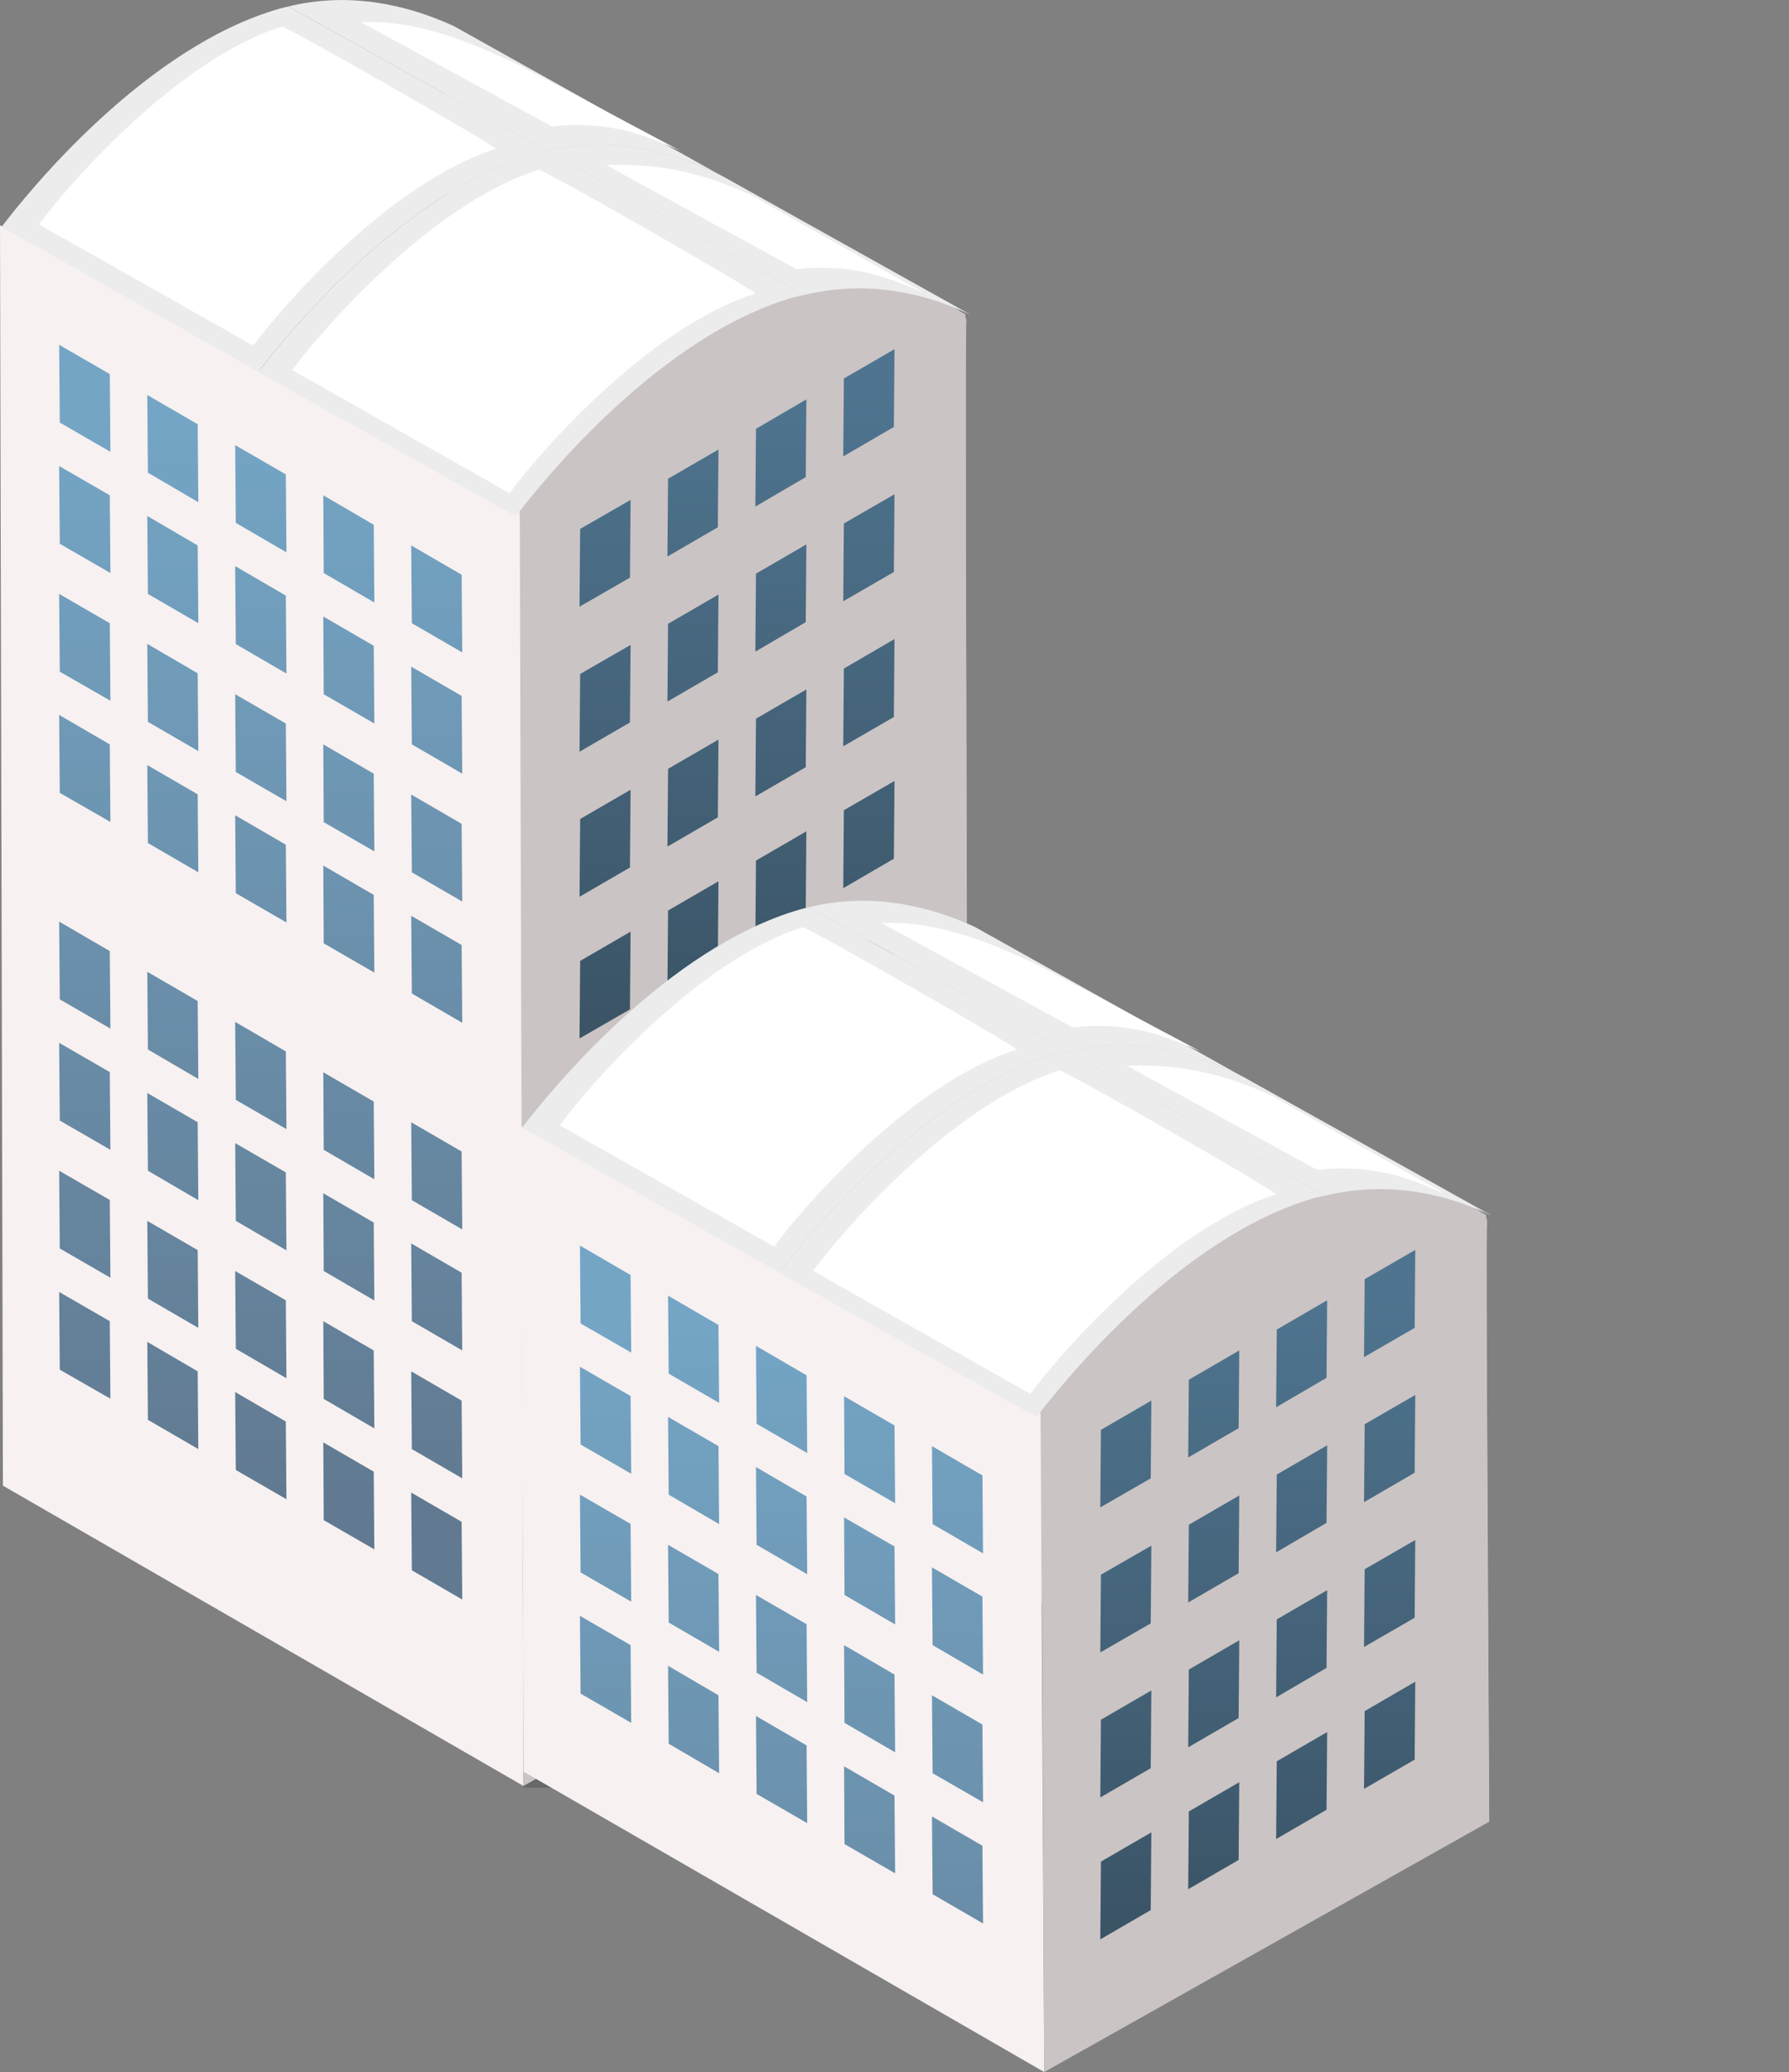 <svg width="406" height="470" viewBox="0 0 406 470" fill="none" xmlns="http://www.w3.org/2000/svg">
<rect x="0" y="0" width="406" height="470" fill="#808080" stroke="none"/>
<g clip-path="url(#clip0_429_648)">
<path opacity="0.33" d="M134.877 325.753L118.756 405.437L197.658 406.717L277.081 358.745L162.438 292.381L134.877 325.753Z" fill="url(#paint0_linear_429_648)"/>
<path d="M219.073 71.294L219.782 348.316L101.452 290.58L101.074 6.115L219.073 71.294Z" fill="#CCCBCB"/>
<path d="M117.952 116.279L118.803 405.105L0.662 336.987L0 51.1L117.952 116.279Z" fill="#F7F1F1"/>
<path d="M118.803 405.105L219.783 348.317C219.783 348.317 218.885 81.011 219.31 72.526C218.081 65.748 173.69 59.159 173.69 59.159L118.047 111.065L118.803 405.105Z" fill="#CAC4C4"/>
<path d="M124.051 34.177L65.43 1.469C79.376 -1.944 92.471 1.09 103.014 5.925L164.235 40.15C153.409 34.509 139.321 30.527 124.051 34.177Z" fill="#ECECEC"/>
<path d="M182.578 66.885L124.051 34.177C139.321 30.527 153.409 34.557 164.235 40.103L220.351 71.436C210.139 66.554 197.091 63.425 182.578 66.885Z" fill="#ECECEC"/>
<path d="M121.686 34.699C122.49 34.462 123.246 34.367 124.05 34.177L182.577 66.885C181.773 67.075 180.922 67.217 180.071 67.454C149.957 76.129 123.672 108.458 117.053 117.085L58.621 84.377C65.192 75.797 91.572 43.373 121.686 34.699Z" fill="#ECECEC"/>
<path d="M63.35 1.991C64.059 1.801 64.721 1.611 65.43 1.469L124.051 34.177C123.295 34.414 122.491 34.509 121.687 34.699C91.573 43.373 65.193 75.797 58.622 84.33L0.379 51.432C6.856 42.947 33.141 10.665 63.35 1.991Z" fill="#ECECEC"/>
<path d="M122.255 38.491C123.058 38.206 172.272 66.364 171.421 66.601C146.507 74.47 121.262 104.097 115.636 111.871L66.328 83.95C71.907 76.224 97.293 46.36 122.255 38.491Z" fill="white"/>
<path d="M63.965 6.02C64.768 5.783 113.32 33.561 112.516 33.798C87.933 41.525 63.019 70.772 57.488 78.404L8.842 50.911C14.373 43.326 39.382 13.794 63.965 6.02Z" fill="white"/>
<path d="M170.618 44.321L209.856 66.553C201.583 62.903 193.546 59.68 180.735 61.054L137.572 37.448C151.849 36.831 162.297 40.482 170.618 44.321Z" fill="white"/>
<path d="M117.67 14.695L154.356 34.177C146.083 30.527 138.046 27.304 125.234 28.678L81.883 5.024C96.113 4.361 109.35 10.902 117.67 14.695Z" fill="white"/>
<path d="M25.055 102.485L13.568 95.849L13.426 78.215L24.914 84.851L25.055 102.485Z" fill="url(#paint1_linear_429_648)"/>
<path d="M45.006 113.909L33.566 107.225L33.424 89.591L44.864 96.228L45.006 113.909Z" fill="url(#paint2_linear_429_648)"/>
<path d="M65.003 125.286L53.515 118.602L53.373 100.968L64.861 107.605L65.003 125.286Z" fill="url(#paint3_linear_429_648)"/>
<path d="M84.954 136.662L73.466 129.979L73.371 112.345L84.812 119.029L84.954 136.662Z" fill="url(#paint4_linear_429_648)"/>
<path d="M104.903 147.992L93.462 141.356L93.32 123.722L104.761 130.358L104.903 147.992Z" fill="url(#paint5_linear_429_648)"/>
<path d="M25.055 129.979L13.568 123.342L13.426 105.708L24.914 112.345L25.055 129.979Z" fill="url(#paint6_linear_429_648)"/>
<path d="M45.006 141.355L33.566 134.719L33.424 117.038L44.864 123.721L45.006 141.355Z" fill="url(#paint7_linear_429_648)"/>
<path d="M65.003 152.78L53.515 146.096L53.373 128.415L64.861 135.098L65.003 152.78Z" fill="url(#paint8_linear_429_648)"/>
<path d="M84.954 164.109L73.466 157.472L73.371 139.838L84.812 146.475L84.954 164.109Z" fill="url(#paint9_linear_429_648)"/>
<path d="M104.903 175.486L93.462 168.849L93.32 151.215L104.761 157.852L104.903 175.486Z" fill="url(#paint10_linear_429_648)"/>
<path d="M25.055 158.942L13.568 152.353L13.426 134.719L24.914 141.356L25.055 158.942Z" fill="url(#paint11_linear_429_648)"/>
<path d="M45.006 170.366L33.566 163.73L33.424 146.048L44.864 152.732L45.006 170.366Z" fill="url(#paint12_linear_429_648)"/>
<path d="M65.003 181.743L53.515 175.107L53.373 157.473L64.861 164.109L65.003 181.743Z" fill="url(#paint13_linear_429_648)"/>
<path d="M84.954 193.119L73.466 186.483L73.371 168.849L84.812 175.486L84.954 193.119Z" fill="url(#paint14_linear_429_648)"/>
<path d="M104.903 204.496L93.462 197.86L93.32 180.226L104.761 186.862L104.903 204.496Z" fill="url(#paint15_linear_429_648)"/>
<path d="M25.055 186.436L13.568 179.847L13.426 162.166L24.914 168.849L25.055 186.436Z" fill="url(#paint16_linear_429_648)"/>
<path d="M45.006 197.86L33.566 191.224L33.424 173.542L44.864 180.179L45.006 197.86Z" fill="url(#paint17_linear_429_648)"/>
<path d="M65.003 209.237L53.515 202.6L53.373 184.919L64.861 191.603L65.003 209.237Z" fill="url(#paint18_linear_429_648)"/>
<path d="M84.954 220.614L73.466 213.977L73.371 196.343L84.812 202.98L84.954 220.614Z" fill="url(#paint19_linear_429_648)"/>
<path d="M104.903 231.99L93.462 225.354L93.32 207.72L104.761 214.356L104.903 231.99Z" fill="url(#paint20_linear_429_648)"/>
<path d="M191.369 103.528L202.857 96.844L202.999 79.21L191.511 85.847L191.369 103.528Z" fill="url(#paint21_linear_429_648)"/>
<path d="M171.42 114.905L182.861 108.221L183.002 90.587L171.562 97.271L171.42 114.905Z" fill="url(#paint22_linear_429_648)"/>
<path d="M151.469 126.234L162.909 119.598L163.051 101.964L151.611 108.6L151.469 126.234Z" fill="url(#paint23_linear_429_648)"/>
<path d="M131.52 137.611L142.96 131.022L143.102 113.388L131.661 119.977L131.52 137.611Z" fill="url(#paint24_linear_429_648)"/>
<path d="M191.369 136.378L202.857 129.742L202.999 112.108L191.511 118.744L191.369 136.378Z" fill="url(#paint25_linear_429_648)"/>
<path d="M171.42 147.802L182.861 141.118L183.002 123.484L171.562 130.121L171.42 147.802Z" fill="url(#paint26_linear_429_648)"/>
<path d="M151.469 159.132L162.909 152.495L163.051 134.861L151.611 141.498L151.469 159.132Z" fill="url(#paint27_linear_429_648)"/>
<path d="M131.52 170.509L142.96 163.872L143.102 146.286L131.661 152.875L131.52 170.509Z" fill="url(#paint28_linear_429_648)"/>
<path d="M191.369 169.276L202.857 162.64L202.999 144.958L191.511 151.642L191.369 169.276Z" fill="url(#paint29_linear_429_648)"/>
<path d="M171.42 180.653L182.861 174.017L183.002 156.383L171.562 163.019L171.42 180.653Z" fill="url(#paint30_linear_429_648)"/>
<path d="M151.469 192.03L162.909 185.393L163.051 167.759L151.611 174.396L151.469 192.03Z" fill="url(#paint31_linear_429_648)"/>
<path d="M131.52 203.407L142.96 196.77L143.102 179.136L131.661 185.773L131.52 203.407Z" fill="url(#paint32_linear_429_648)"/>
<path d="M191.369 201.463L202.857 194.779L202.999 177.145L191.511 183.781L191.369 201.463Z" fill="url(#paint33_linear_429_648)"/>
<path d="M171.42 212.84L182.861 206.156L183.002 188.569L171.562 195.206L171.42 212.84Z" fill="url(#paint34_linear_429_648)"/>
<path d="M151.469 224.216L162.909 217.532L163.051 199.898L151.611 206.535L151.469 224.216Z" fill="url(#paint35_linear_429_648)"/>
<path d="M131.52 235.546L142.96 228.957L143.102 211.323L131.661 217.959L131.52 235.546Z" fill="url(#paint36_linear_429_648)"/>
<path d="M25.055 233.317L13.568 226.681L13.426 209.047L24.914 215.731L25.055 233.317Z" fill="url(#paint37_linear_429_648)"/>
<path d="M45.006 244.741L33.566 238.057L33.424 220.423L44.864 227.06L45.006 244.741Z" fill="url(#paint38_linear_429_648)"/>
<path d="M65.003 256.118L53.515 249.482L53.373 231.8L64.861 238.484L65.003 256.118Z" fill="url(#paint39_linear_429_648)"/>
<path d="M84.954 267.495L73.466 260.811L73.371 243.225L84.812 249.861L84.954 267.495Z" fill="url(#paint40_linear_429_648)"/>
<path d="M104.903 278.871L93.462 272.235L93.32 254.554L104.761 261.19L104.903 278.871Z" fill="url(#paint41_linear_429_648)"/>
<path d="M25.055 260.811L13.568 254.174L13.426 236.541L24.914 243.177L25.055 260.811Z" fill="url(#paint42_linear_429_648)"/>
<path d="M45.006 272.235L33.566 265.551L33.424 247.917L44.864 254.553L45.006 272.235Z" fill="url(#paint43_linear_429_648)"/>
<path d="M65.003 283.612L53.515 276.928L53.373 259.294L64.861 265.93L65.003 283.612Z" fill="url(#paint44_linear_429_648)"/>
<path d="M84.954 294.988L73.466 288.304L73.371 270.67L84.812 277.307L84.954 294.988Z" fill="url(#paint45_linear_429_648)"/>
<path d="M104.903 306.318L93.462 299.681L93.32 282.047L104.761 288.684L104.903 306.318Z" fill="url(#paint46_linear_429_648)"/>
<path d="M25.055 289.822L13.568 283.185L13.426 265.551L24.914 272.188L25.055 289.822Z" fill="url(#paint47_linear_429_648)"/>
<path d="M45.006 301.198L33.566 294.562L33.424 276.928L44.864 283.564L45.006 301.198Z" fill="url(#paint48_linear_429_648)"/>
<path d="M65.003 312.622L53.515 305.939L53.373 288.305L64.861 294.941L65.003 312.622Z" fill="url(#paint49_linear_429_648)"/>
<path d="M84.954 323.999L73.466 317.315L73.371 299.681L84.812 306.318L84.954 323.999Z" fill="url(#paint50_linear_429_648)"/>
<path d="M104.903 335.328L93.462 328.692L93.32 311.058L104.761 317.694L104.903 335.328Z" fill="url(#paint51_linear_429_648)"/>
<path d="M25.055 317.268L13.568 310.679L13.426 293.045L24.914 299.681L25.055 317.268Z" fill="url(#paint52_linear_429_648)"/>
<path d="M45.006 328.692L33.566 322.055L33.424 304.374L44.864 311.058L45.006 328.692Z" fill="url(#paint53_linear_429_648)"/>
<path d="M65.003 340.069L53.515 333.432L53.373 315.751L64.861 322.435L65.003 340.069Z" fill="url(#paint54_linear_429_648)"/>
<path d="M84.954 351.445L73.466 344.809L73.371 327.175L84.812 333.811L84.954 351.445Z" fill="url(#paint55_linear_429_648)"/>
<path d="M104.903 362.822L93.462 356.186L93.32 338.552L104.761 345.188L104.903 362.822Z" fill="url(#paint56_linear_429_648)"/>
<path d="M191.369 234.36L202.857 227.676L202.999 210.042L191.511 216.679L191.369 234.36Z" fill="url(#paint57_linear_429_648)"/>
<path d="M171.42 245.737L182.861 239.101L183.002 221.467L171.562 228.103L171.42 245.737Z" fill="url(#paint58_linear_429_648)"/>
<path d="M151.469 257.114L162.909 250.43L163.051 232.796L151.611 239.432L151.469 257.114Z" fill="url(#paint59_linear_429_648)"/>
<path d="M131.52 268.443L142.96 261.854L143.102 244.22L131.661 250.809L131.52 268.443Z" fill="url(#paint60_linear_429_648)"/>
<path d="M191.369 267.258L202.857 260.574L202.999 242.94L191.511 249.576L191.369 267.258Z" fill="url(#paint61_linear_429_648)"/>
<path d="M171.42 278.635L182.861 271.951L183.002 254.364L171.562 261.001L171.42 278.635Z" fill="url(#paint62_linear_429_648)"/>
<path d="M151.469 290.011L162.909 283.327L163.051 265.693L151.611 272.33L151.469 290.011Z" fill="url(#paint63_linear_429_648)"/>
<path d="M131.52 301.341L142.96 294.752L143.102 277.118L131.661 283.707L131.52 301.341Z" fill="url(#paint64_linear_429_648)"/>
<path d="M191.369 300.108L202.857 293.472L202.999 275.838L191.511 282.474L191.369 300.108Z" fill="url(#paint65_linear_429_648)"/>
<path d="M171.42 311.485L182.861 304.848L183.002 287.214L171.562 293.851L171.42 311.485Z" fill="url(#paint66_linear_429_648)"/>
<path d="M151.469 322.862L162.909 316.225L163.051 298.591L151.611 305.228L151.469 322.862Z" fill="url(#paint67_linear_429_648)"/>
<path d="M131.52 334.238L142.96 327.602L143.102 309.968L131.661 316.604L131.52 334.238Z" fill="url(#paint68_linear_429_648)"/>
<path d="M191.369 332.295L202.857 325.658L202.999 307.977L191.511 314.661L191.369 332.295Z" fill="url(#paint69_linear_429_648)"/>
<path d="M171.42 343.672L182.861 337.035L183.002 319.401L171.562 326.038L171.42 343.672Z" fill="url(#paint70_linear_429_648)"/>
<path d="M151.469 355.048L162.909 348.412L163.051 330.778L151.611 337.414L151.469 355.048Z" fill="url(#paint71_linear_429_648)"/>
<path d="M131.52 366.425L142.96 359.789L143.102 342.155L131.661 348.791L131.52 366.425Z" fill="url(#paint72_linear_429_648)"/>
<path d="M337.261 275.6L337.97 413.211L219.64 355.474L219.262 210.421L337.261 275.6Z" fill="#CCCBCB"/>
<path d="M236.139 320.586L236.99 470L118.849 401.882L118.188 255.407L236.139 320.586Z" fill="#F7F1F1"/>
<path d="M236.991 470L337.971 413.211C337.971 413.211 337.073 285.365 337.498 276.833C336.269 270.054 291.877 263.465 291.877 263.465L236.234 315.372L236.991 470Z" fill="#CAC4C4"/>
<path d="M242.237 238.484L183.615 205.776C197.561 202.363 210.657 205.397 221.199 210.232L282.421 244.457C271.595 238.816 257.506 234.834 242.237 238.484Z" fill="#ECECEC"/>
<path d="M300.763 271.192L242.236 238.484C257.506 234.834 271.594 238.816 282.42 244.41L338.536 275.743C328.325 270.86 315.277 267.732 300.763 271.192Z" fill="#ECECEC"/>
<path d="M239.874 239.005C240.677 238.768 241.434 238.673 242.238 238.484L300.764 271.192C299.961 271.382 299.11 271.524 298.259 271.761C268.144 280.435 241.859 312.764 235.241 321.392L176.809 288.684C183.38 280.104 209.759 247.727 239.874 239.005Z" fill="#ECECEC"/>
<path d="M181.536 206.297C182.245 206.108 182.907 205.918 183.616 205.776L242.237 238.484C241.481 238.721 240.677 238.816 239.873 239.005C209.759 247.68 183.379 280.104 176.808 288.636L118.518 255.739C125.042 247.253 151.327 215.019 181.536 206.297Z" fill="#ECECEC"/>
<path d="M240.44 242.798C241.244 242.514 290.458 270.671 289.607 270.908C264.693 278.777 239.448 308.404 233.822 316.178L184.514 288.257C190.092 280.578 215.479 250.667 240.44 242.798Z" fill="white"/>
<path d="M182.15 210.327C182.954 210.09 231.506 237.82 230.702 238.105C206.119 245.832 181.205 275.079 175.674 282.758L127.027 255.265C132.559 247.633 157.567 218.101 182.15 210.327Z" fill="white"/>
<path d="M288.803 248.629L328.042 270.861C319.769 267.211 311.732 263.987 298.92 265.362L255.758 241.755C270.035 241.139 280.483 244.836 288.803 248.629Z" fill="white"/>
<path d="M235.856 219.049L272.541 238.532C264.268 234.881 256.231 231.658 243.42 233.033L200.068 209.379C214.298 208.715 227.535 215.209 235.856 219.049Z" fill="white"/>
<path d="M143.243 306.792L131.755 300.203L131.613 282.521L143.101 289.205L143.243 306.792Z" fill="url(#paint73_linear_429_648)"/>
<path d="M163.194 318.216L151.753 311.579L151.611 293.898L163.052 300.534L163.194 318.216Z" fill="url(#paint74_linear_429_648)"/>
<path d="M183.19 329.593L171.702 322.956L171.561 305.275L183.048 311.959L183.19 329.593Z" fill="url(#paint75_linear_429_648)"/>
<path d="M203.141 340.97L191.653 334.333L191.559 316.699L202.999 323.336L203.141 340.97Z" fill="url(#paint76_linear_429_648)"/>
<path d="M223.09 352.346L211.65 345.71L211.508 328.028L222.948 334.665L223.09 352.346Z" fill="url(#paint77_linear_429_648)"/>
<path d="M143.243 334.285L131.755 327.649L131.613 310.015L143.101 316.652L143.243 334.285Z" fill="url(#paint78_linear_429_648)"/>
<path d="M163.194 345.709L151.753 339.025L151.611 321.392L163.052 328.028L163.194 345.709Z" fill="url(#paint79_linear_429_648)"/>
<path d="M183.19 357.086L171.702 350.402L171.561 332.769L183.048 339.452L183.19 357.086Z" fill="url(#paint80_linear_429_648)"/>
<path d="M203.141 368.463L191.653 361.779L191.559 344.193L202.999 350.782L203.141 368.463Z" fill="url(#paint81_linear_429_648)"/>
<path d="M223.09 379.84L211.65 373.156L211.508 355.522L222.948 362.158L223.09 379.84Z" fill="url(#paint82_linear_429_648)"/>
<path d="M143.243 363.296L131.755 356.66L131.613 339.026L143.101 345.662L143.243 363.296Z" fill="url(#paint83_linear_429_648)"/>
<path d="M163.194 374.673L151.753 368.037L151.611 350.403L163.052 357.039L163.194 374.673Z" fill="url(#paint84_linear_429_648)"/>
<path d="M183.19 386.097L171.702 379.413L171.561 361.779L183.048 368.416L183.19 386.097Z" fill="url(#paint85_linear_429_648)"/>
<path d="M203.141 397.474L191.653 390.79L191.559 373.156L202.999 379.84L203.141 397.474Z" fill="url(#paint86_linear_429_648)"/>
<path d="M223.09 408.803L211.65 402.214L211.508 384.533L222.948 391.169L223.09 408.803Z" fill="url(#paint87_linear_429_648)"/>
<path d="M143.243 390.79L131.755 384.153L131.613 366.52L143.101 373.156L143.243 390.79Z" fill="url(#paint88_linear_429_648)"/>
<path d="M163.194 402.214L151.753 395.53L151.611 377.849L163.052 384.532L163.194 402.214Z" fill="url(#paint89_linear_429_648)"/>
<path d="M183.19 413.543L171.702 406.907L171.561 389.226L183.048 395.909L183.19 413.543Z" fill="url(#paint90_linear_429_648)"/>
<path d="M203.141 424.92L191.653 418.283L191.559 400.649L202.999 407.286L203.141 424.92Z" fill="url(#paint91_linear_429_648)"/>
<path d="M223.09 436.297L211.65 429.66L211.508 412.026L222.948 418.663L223.09 436.297Z" fill="url(#paint92_linear_429_648)"/>
<path d="M309.557 307.834L321.045 301.198L321.186 283.517L309.698 290.153L309.557 307.834Z" fill="url(#paint93_linear_429_648)"/>
<path d="M289.607 319.211L301.048 312.527L301.19 294.941L289.749 301.577L289.607 319.211Z" fill="url(#paint94_linear_429_648)"/>
<path d="M269.656 330.588L281.097 323.951L281.239 306.317L269.798 312.954L269.656 330.588Z" fill="url(#paint95_linear_429_648)"/>
<path d="M249.707 341.917L261.148 335.328L261.289 317.694L249.849 324.331L249.707 341.917Z" fill="url(#paint96_linear_429_648)"/>
<path d="M309.557 340.732L321.045 334.048L321.186 316.414L309.698 323.05L309.557 340.732Z" fill="url(#paint97_linear_429_648)"/>
<path d="M289.607 352.109L301.048 345.425L301.19 327.838L289.749 334.475L289.607 352.109Z" fill="url(#paint98_linear_429_648)"/>
<path d="M269.656 363.485L281.097 356.849L281.239 339.215L269.798 345.851L269.656 363.485Z" fill="url(#paint99_linear_429_648)"/>
<path d="M249.707 374.815L261.148 368.226L261.289 350.592L249.849 357.181L249.707 374.815Z" fill="url(#paint100_linear_429_648)"/>
<path d="M309.557 373.582L321.045 366.946L321.186 349.312L309.698 355.948L309.557 373.582Z" fill="url(#paint101_linear_429_648)"/>
<path d="M289.607 385.006L301.048 378.322L301.19 360.688L289.749 367.325L289.607 385.006Z" fill="url(#paint102_linear_429_648)"/>
<path d="M269.656 396.336L281.097 389.699L281.239 372.065L269.798 378.702L269.656 396.336Z" fill="url(#paint103_linear_429_648)"/>
<path d="M249.707 407.712L261.148 401.076L261.289 383.442L249.849 390.078L249.707 407.712Z" fill="url(#paint104_linear_429_648)"/>
<path d="M309.557 405.769L321.045 399.132L321.186 381.451L309.698 388.135L309.557 405.769Z" fill="url(#paint105_linear_429_648)"/>
<path d="M289.607 417.146L301.048 410.509L301.19 392.875L289.749 399.512L289.607 417.146Z" fill="url(#paint106_linear_429_648)"/>
<path d="M269.656 428.522L281.097 421.886L281.239 404.252L269.798 410.888L269.656 428.522Z" fill="url(#paint107_linear_429_648)"/>
<path d="M249.707 439.899L261.148 433.263L261.289 415.629L249.849 422.265L249.707 439.899Z" fill="url(#paint108_linear_429_648)"/>
</g>
<defs>
<linearGradient id="paint0_linear_429_648" x1="108.573" y1="384.356" x2="283.799" y2="299.511" gradientUnits="userSpaceOnUse">
<stop stop-color="#333333"/>
<stop offset="1" stop-color="#CCCCCC"/>
</linearGradient>
<linearGradient id="paint1_linear_429_648" x1="19.254" y1="96.636" x2="19.254" y2="343.159" gradientUnits="userSpaceOnUse">
<stop stop-color="#74A5C5"/>
<stop offset="0.984" stop-color="#617A91"/>
</linearGradient>
<linearGradient id="paint2_linear_429_648" x1="39.213" y1="96.637" x2="39.213" y2="343.172" gradientUnits="userSpaceOnUse">
<stop stop-color="#74A5C5"/>
<stop offset="0.984" stop-color="#617A91"/>
</linearGradient>
<linearGradient id="paint3_linear_429_648" x1="59.181" y1="96.633" x2="59.181" y2="343.155" gradientUnits="userSpaceOnUse">
<stop stop-color="#74A5C5"/>
<stop offset="0.984" stop-color="#617A91"/>
</linearGradient>
<linearGradient id="paint4_linear_429_648" x1="79.153" y1="96.63" x2="79.153" y2="343.171" gradientUnits="userSpaceOnUse">
<stop stop-color="#74A5C5"/>
<stop offset="0.984" stop-color="#617A91"/>
</linearGradient>
<linearGradient id="paint5_linear_429_648" x1="99.12" y1="96.634" x2="99.12" y2="343.149" gradientUnits="userSpaceOnUse">
<stop stop-color="#74A5C5"/>
<stop offset="0.984" stop-color="#617A91"/>
</linearGradient>
<linearGradient id="paint6_linear_429_648" x1="19.254" y1="96.635" x2="19.254" y2="343.158" gradientUnits="userSpaceOnUse">
<stop stop-color="#74A5C5"/>
<stop offset="0.984" stop-color="#617A91"/>
</linearGradient>
<linearGradient id="paint7_linear_429_648" x1="39.213" y1="96.632" x2="39.213" y2="343.159" gradientUnits="userSpaceOnUse">
<stop stop-color="#74A5C5"/>
<stop offset="0.984" stop-color="#617A91"/>
</linearGradient>
<linearGradient id="paint8_linear_429_648" x1="59.181" y1="96.645" x2="59.181" y2="343.1" gradientUnits="userSpaceOnUse">
<stop stop-color="#74A5C5"/>
<stop offset="0.984" stop-color="#617A91"/>
</linearGradient>
<linearGradient id="paint9_linear_429_648" x1="79.153" y1="96.643" x2="79.153" y2="343.11" gradientUnits="userSpaceOnUse">
<stop stop-color="#74A5C5"/>
<stop offset="0.984" stop-color="#617A91"/>
</linearGradient>
<linearGradient id="paint10_linear_429_648" x1="99.12" y1="96.635" x2="99.12" y2="343.135" gradientUnits="userSpaceOnUse">
<stop stop-color="#74A5C5"/>
<stop offset="0.984" stop-color="#617A91"/>
</linearGradient>
<linearGradient id="paint11_linear_429_648" x1="19.254" y1="96.641" x2="19.254" y2="343.114" gradientUnits="userSpaceOnUse">
<stop stop-color="#74A5C5"/>
<stop offset="0.984" stop-color="#617A91"/>
</linearGradient>
<linearGradient id="paint12_linear_429_648" x1="39.213" y1="96.644" x2="39.213" y2="343.109" gradientUnits="userSpaceOnUse">
<stop stop-color="#74A5C5"/>
<stop offset="0.984" stop-color="#617A91"/>
</linearGradient>
<linearGradient id="paint13_linear_429_648" x1="59.181" y1="96.649" x2="59.181" y2="343.103" gradientUnits="userSpaceOnUse">
<stop stop-color="#74A5C5"/>
<stop offset="0.984" stop-color="#617A91"/>
</linearGradient>
<linearGradient id="paint14_linear_429_648" x1="79.153" y1="96.622" x2="79.153" y2="343.163" gradientUnits="userSpaceOnUse">
<stop stop-color="#74A5C5"/>
<stop offset="0.984" stop-color="#617A91"/>
</linearGradient>
<linearGradient id="paint15_linear_429_648" x1="99.12" y1="96.625" x2="99.12" y2="343.147" gradientUnits="userSpaceOnUse">
<stop stop-color="#74A5C5"/>
<stop offset="0.984" stop-color="#617A91"/>
</linearGradient>
<linearGradient id="paint16_linear_429_648" x1="19.254" y1="96.627" x2="19.254" y2="343.15" gradientUnits="userSpaceOnUse">
<stop stop-color="#74A5C5"/>
<stop offset="0.984" stop-color="#617A91"/>
</linearGradient>
<linearGradient id="paint17_linear_429_648" x1="39.213" y1="96.621" x2="39.213" y2="343.163" gradientUnits="userSpaceOnUse">
<stop stop-color="#74A5C5"/>
<stop offset="0.984" stop-color="#617A91"/>
</linearGradient>
<linearGradient id="paint18_linear_429_648" x1="59.181" y1="96.628" x2="59.181" y2="343.142" gradientUnits="userSpaceOnUse">
<stop stop-color="#74A5C5"/>
<stop offset="0.984" stop-color="#617A91"/>
</linearGradient>
<linearGradient id="paint19_linear_429_648" x1="79.153" y1="96.647" x2="79.153" y2="343.121" gradientUnits="userSpaceOnUse">
<stop stop-color="#74A5C5"/>
<stop offset="0.984" stop-color="#617A91"/>
</linearGradient>
<linearGradient id="paint20_linear_429_648" x1="99.12" y1="96.606" x2="99.12" y2="343.165" gradientUnits="userSpaceOnUse">
<stop stop-color="#74A5C5"/>
<stop offset="0.984" stop-color="#617A91"/>
</linearGradient>
<linearGradient id="paint21_linear_429_648" x1="197.195" y1="90.335" x2="197.195" y2="364.871" gradientUnits="userSpaceOnUse">
<stop stop-color="#4F748F"/>
<stop offset="1" stop-color="#283640"/>
</linearGradient>
<linearGradient id="paint22_linear_429_648" x1="177.22" y1="90.333" x2="177.22" y2="364.87" gradientUnits="userSpaceOnUse">
<stop stop-color="#4F748F"/>
<stop offset="1" stop-color="#283640"/>
</linearGradient>
<linearGradient id="paint23_linear_429_648" x1="157.263" y1="90.335" x2="157.263" y2="364.831" gradientUnits="userSpaceOnUse">
<stop stop-color="#4F748F"/>
<stop offset="1" stop-color="#283640"/>
</linearGradient>
<linearGradient id="paint24_linear_429_648" x1="137.299" y1="90.331" x2="137.299" y2="364.873" gradientUnits="userSpaceOnUse">
<stop stop-color="#4F748F"/>
<stop offset="1" stop-color="#283640"/>
</linearGradient>
<linearGradient id="paint25_linear_429_648" x1="197.195" y1="90.331" x2="197.195" y2="364.874" gradientUnits="userSpaceOnUse">
<stop stop-color="#4F748F"/>
<stop offset="1" stop-color="#283640"/>
</linearGradient>
<linearGradient id="paint26_linear_429_648" x1="177.22" y1="90.332" x2="177.22" y2="364.844" gradientUnits="userSpaceOnUse">
<stop stop-color="#4F748F"/>
<stop offset="1" stop-color="#283640"/>
</linearGradient>
<linearGradient id="paint27_linear_429_648" x1="157.263" y1="90.339" x2="157.263" y2="364.834" gradientUnits="userSpaceOnUse">
<stop stop-color="#4F748F"/>
<stop offset="1" stop-color="#283640"/>
</linearGradient>
<linearGradient id="paint28_linear_429_648" x1="137.299" y1="90.333" x2="137.299" y2="364.844" gradientUnits="userSpaceOnUse">
<stop stop-color="#4F748F"/>
<stop offset="1" stop-color="#283640"/>
</linearGradient>
<linearGradient id="paint29_linear_429_648" x1="197.195" y1="90.324" x2="197.195" y2="364.867" gradientUnits="userSpaceOnUse">
<stop stop-color="#4F748F"/>
<stop offset="1" stop-color="#283640"/>
</linearGradient>
<linearGradient id="paint30_linear_429_648" x1="177.22" y1="90.332" x2="177.22" y2="364.844" gradientUnits="userSpaceOnUse">
<stop stop-color="#4F748F"/>
<stop offset="1" stop-color="#283640"/>
</linearGradient>
<linearGradient id="paint31_linear_429_648" x1="157.263" y1="90.336" x2="157.263" y2="364.838" gradientUnits="userSpaceOnUse">
<stop stop-color="#4F748F"/>
<stop offset="1" stop-color="#283640"/>
</linearGradient>
<linearGradient id="paint32_linear_429_648" x1="137.299" y1="90.343" x2="137.299" y2="364.831" gradientUnits="userSpaceOnUse">
<stop stop-color="#4F748F"/>
<stop offset="1" stop-color="#283640"/>
</linearGradient>
<linearGradient id="paint33_linear_429_648" x1="197.195" y1="90.339" x2="197.195" y2="364.835" gradientUnits="userSpaceOnUse">
<stop stop-color="#4F748F"/>
<stop offset="1" stop-color="#283640"/>
</linearGradient>
<linearGradient id="paint34_linear_429_648" x1="177.22" y1="90.339" x2="177.22" y2="364.834" gradientUnits="userSpaceOnUse">
<stop stop-color="#4F748F"/>
<stop offset="1" stop-color="#283640"/>
</linearGradient>
<linearGradient id="paint35_linear_429_648" x1="157.263" y1="90.343" x2="157.263" y2="364.832" gradientUnits="userSpaceOnUse">
<stop stop-color="#4F748F"/>
<stop offset="1" stop-color="#283640"/>
</linearGradient>
<linearGradient id="paint36_linear_429_648" x1="137.299" y1="90.344" x2="137.299" y2="364.83" gradientUnits="userSpaceOnUse">
<stop stop-color="#4F748F"/>
<stop offset="1" stop-color="#283640"/>
</linearGradient>
<linearGradient id="paint37_linear_429_648" x1="19.254" y1="96.633" x2="19.254" y2="343.135" gradientUnits="userSpaceOnUse">
<stop stop-color="#74A5C5"/>
<stop offset="0.984" stop-color="#617A91"/>
</linearGradient>
<linearGradient id="paint38_linear_429_648" x1="39.213" y1="96.664" x2="39.213" y2="343.11" gradientUnits="userSpaceOnUse">
<stop stop-color="#74A5C5"/>
<stop offset="0.984" stop-color="#617A91"/>
</linearGradient>
<linearGradient id="paint39_linear_429_648" x1="59.181" y1="96.652" x2="59.181" y2="343.124" gradientUnits="userSpaceOnUse">
<stop stop-color="#74A5C5"/>
<stop offset="0.984" stop-color="#617A91"/>
</linearGradient>
<linearGradient id="paint40_linear_429_648" x1="79.153" y1="96.635" x2="79.153" y2="343.131" gradientUnits="userSpaceOnUse">
<stop stop-color="#74A5C5"/>
<stop offset="0.984" stop-color="#617A91"/>
</linearGradient>
<linearGradient id="paint41_linear_429_648" x1="99.12" y1="96.609" x2="99.12" y2="343.148" gradientUnits="userSpaceOnUse">
<stop stop-color="#74A5C5"/>
<stop offset="0.984" stop-color="#617A91"/>
</linearGradient>
<linearGradient id="paint42_linear_429_648" x1="19.254" y1="96.632" x2="19.254" y2="343.131" gradientUnits="userSpaceOnUse">
<stop stop-color="#74A5C5"/>
<stop offset="0.984" stop-color="#617A91"/>
</linearGradient>
<linearGradient id="paint43_linear_429_648" x1="39.213" y1="96.63" x2="39.213" y2="343.137" gradientUnits="userSpaceOnUse">
<stop stop-color="#74A5C5"/>
<stop offset="0.984" stop-color="#617A91"/>
</linearGradient>
<linearGradient id="paint44_linear_429_648" x1="59.181" y1="96.601" x2="59.181" y2="343.147" gradientUnits="userSpaceOnUse">
<stop stop-color="#74A5C5"/>
<stop offset="0.984" stop-color="#617A91"/>
</linearGradient>
<linearGradient id="paint45_linear_429_648" x1="79.153" y1="96.603" x2="79.153" y2="343.142" gradientUnits="userSpaceOnUse">
<stop stop-color="#74A5C5"/>
<stop offset="0.984" stop-color="#617A91"/>
</linearGradient>
<linearGradient id="paint46_linear_429_648" x1="99.12" y1="96.566" x2="99.12" y2="343.149" gradientUnits="userSpaceOnUse">
<stop stop-color="#74A5C5"/>
<stop offset="0.984" stop-color="#617A91"/>
</linearGradient>
<linearGradient id="paint47_linear_429_648" x1="19.254" y1="96.652" x2="19.254" y2="343.128" gradientUnits="userSpaceOnUse">
<stop stop-color="#74A5C5"/>
<stop offset="0.984" stop-color="#617A91"/>
</linearGradient>
<linearGradient id="paint48_linear_429_648" x1="39.213" y1="96.675" x2="39.213" y2="343.121" gradientUnits="userSpaceOnUse">
<stop stop-color="#74A5C5"/>
<stop offset="0.984" stop-color="#617A91"/>
</linearGradient>
<linearGradient id="paint49_linear_429_648" x1="59.181" y1="96.662" x2="59.181" y2="343.128" gradientUnits="userSpaceOnUse">
<stop stop-color="#74A5C5"/>
<stop offset="0.984" stop-color="#617A91"/>
</linearGradient>
<linearGradient id="paint50_linear_429_648" x1="79.153" y1="96.674" x2="79.153" y2="343.128" gradientUnits="userSpaceOnUse">
<stop stop-color="#74A5C5"/>
<stop offset="0.984" stop-color="#617A91"/>
</linearGradient>
<linearGradient id="paint51_linear_429_648" x1="99.12" y1="96.644" x2="99.12" y2="343.13" gradientUnits="userSpaceOnUse">
<stop stop-color="#74A5C5"/>
<stop offset="0.984" stop-color="#617A91"/>
</linearGradient>
<linearGradient id="paint52_linear_429_648" x1="19.254" y1="96.644" x2="19.254" y2="343.131" gradientUnits="userSpaceOnUse">
<stop stop-color="#74A5C5"/>
<stop offset="0.984" stop-color="#617A91"/>
</linearGradient>
<linearGradient id="paint53_linear_429_648" x1="39.213" y1="96.662" x2="39.213" y2="343.127" gradientUnits="userSpaceOnUse">
<stop stop-color="#74A5C5"/>
<stop offset="0.984" stop-color="#617A91"/>
</linearGradient>
<linearGradient id="paint54_linear_429_648" x1="59.181" y1="96.702" x2="59.181" y2="343.126" gradientUnits="userSpaceOnUse">
<stop stop-color="#74A5C5"/>
<stop offset="0.984" stop-color="#617A91"/>
</linearGradient>
<linearGradient id="paint55_linear_429_648" x1="79.153" y1="96.565" x2="79.153" y2="343.134" gradientUnits="userSpaceOnUse">
<stop stop-color="#74A5C5"/>
<stop offset="0.984" stop-color="#617A91"/>
</linearGradient>
<linearGradient id="paint56_linear_429_648" x1="99.12" y1="96.678" x2="99.12" y2="343.132" gradientUnits="userSpaceOnUse">
<stop stop-color="#74A5C5"/>
<stop offset="0.984" stop-color="#617A91"/>
</linearGradient>
<linearGradient id="paint57_linear_429_648" x1="197.195" y1="90.341" x2="197.195" y2="364.836" gradientUnits="userSpaceOnUse">
<stop stop-color="#4F748F"/>
<stop offset="1" stop-color="#283640"/>
</linearGradient>
<linearGradient id="paint58_linear_429_648" x1="177.22" y1="90.326" x2="177.22" y2="364.847" gradientUnits="userSpaceOnUse">
<stop stop-color="#4F748F"/>
<stop offset="1" stop-color="#283640"/>
</linearGradient>
<linearGradient id="paint59_linear_429_648" x1="157.263" y1="90.346" x2="157.263" y2="364.829" gradientUnits="userSpaceOnUse">
<stop stop-color="#4F748F"/>
<stop offset="1" stop-color="#283640"/>
</linearGradient>
<linearGradient id="paint60_linear_429_648" x1="137.299" y1="90.333" x2="137.299" y2="364.837" gradientUnits="userSpaceOnUse">
<stop stop-color="#4F748F"/>
<stop offset="1" stop-color="#283640"/>
</linearGradient>
<linearGradient id="paint61_linear_429_648" x1="197.195" y1="90.337" x2="197.195" y2="364.84" gradientUnits="userSpaceOnUse">
<stop stop-color="#4F748F"/>
<stop offset="1" stop-color="#283640"/>
</linearGradient>
<linearGradient id="paint62_linear_429_648" x1="177.22" y1="90.308" x2="177.22" y2="364.857" gradientUnits="userSpaceOnUse">
<stop stop-color="#4F748F"/>
<stop offset="1" stop-color="#283640"/>
</linearGradient>
<linearGradient id="paint63_linear_429_648" x1="157.263" y1="90.292" x2="157.263" y2="364.861" gradientUnits="userSpaceOnUse">
<stop stop-color="#4F748F"/>
<stop offset="1" stop-color="#283640"/>
</linearGradient>
<linearGradient id="paint64_linear_429_648" x1="137.299" y1="90.331" x2="137.299" y2="364.835" gradientUnits="userSpaceOnUse">
<stop stop-color="#4F748F"/>
<stop offset="1" stop-color="#283640"/>
</linearGradient>
<linearGradient id="paint65_linear_429_648" x1="197.195" y1="90.285" x2="197.195" y2="364.861" gradientUnits="userSpaceOnUse">
<stop stop-color="#4F748F"/>
<stop offset="1" stop-color="#283640"/>
</linearGradient>
<linearGradient id="paint66_linear_429_648" x1="177.22" y1="90.287" x2="177.22" y2="364.853" gradientUnits="userSpaceOnUse">
<stop stop-color="#4F748F"/>
<stop offset="1" stop-color="#283640"/>
</linearGradient>
<linearGradient id="paint67_linear_429_648" x1="157.263" y1="90.266" x2="157.263" y2="364.857" gradientUnits="userSpaceOnUse">
<stop stop-color="#4F748F"/>
<stop offset="1" stop-color="#283640"/>
</linearGradient>
<linearGradient id="paint68_linear_429_648" x1="137.299" y1="90.338" x2="137.299" y2="364.842" gradientUnits="userSpaceOnUse">
<stop stop-color="#4F748F"/>
<stop offset="1" stop-color="#283640"/>
</linearGradient>
<linearGradient id="paint69_linear_429_648" x1="197.195" y1="90.275" x2="197.195" y2="364.85" gradientUnits="userSpaceOnUse">
<stop stop-color="#4F748F"/>
<stop offset="1" stop-color="#283640"/>
</linearGradient>
<linearGradient id="paint70_linear_429_648" x1="177.22" y1="90.397" x2="177.22" y2="364.832" gradientUnits="userSpaceOnUse">
<stop stop-color="#4F748F"/>
<stop offset="1" stop-color="#283640"/>
</linearGradient>
<linearGradient id="paint71_linear_429_648" x1="157.263" y1="90.323" x2="157.263" y2="364.843" gradientUnits="userSpaceOnUse">
<stop stop-color="#4F748F"/>
<stop offset="1" stop-color="#283640"/>
</linearGradient>
<linearGradient id="paint72_linear_429_648" x1="137.299" y1="90.252" x2="137.299" y2="364.841" gradientUnits="userSpaceOnUse">
<stop stop-color="#4F748F"/>
<stop offset="1" stop-color="#283640"/>
</linearGradient>
<linearGradient id="paint73_linear_429_648" x1="137.441" y1="300.953" x2="137.441" y2="547.428" gradientUnits="userSpaceOnUse">
<stop stop-color="#74A5C5"/>
<stop offset="0.984" stop-color="#617A91"/>
</linearGradient>
<linearGradient id="paint74_linear_429_648" x1="157.4" y1="300.954" x2="157.4" y2="547.538" gradientUnits="userSpaceOnUse">
<stop stop-color="#74A5C5"/>
<stop offset="0.984" stop-color="#617A91"/>
</linearGradient>
<linearGradient id="paint75_linear_429_648" x1="177.369" y1="300.955" x2="177.369" y2="547.433" gradientUnits="userSpaceOnUse">
<stop stop-color="#74A5C5"/>
<stop offset="0.984" stop-color="#617A91"/>
</linearGradient>
<linearGradient id="paint76_linear_429_648" x1="197.341" y1="300.952" x2="197.341" y2="547.489" gradientUnits="userSpaceOnUse">
<stop stop-color="#74A5C5"/>
<stop offset="0.984" stop-color="#617A91"/>
</linearGradient>
<linearGradient id="paint77_linear_429_648" x1="217.308" y1="300.945" x2="217.308" y2="547.508" gradientUnits="userSpaceOnUse">
<stop stop-color="#74A5C5"/>
<stop offset="0.984" stop-color="#617A91"/>
</linearGradient>
<linearGradient id="paint78_linear_429_648" x1="137.441" y1="300.95" x2="137.441" y2="547.521" gradientUnits="userSpaceOnUse">
<stop stop-color="#74A5C5"/>
<stop offset="0.984" stop-color="#617A91"/>
</linearGradient>
<linearGradient id="paint79_linear_429_648" x1="157.4" y1="300.945" x2="157.4" y2="547.515" gradientUnits="userSpaceOnUse">
<stop stop-color="#74A5C5"/>
<stop offset="0.984" stop-color="#617A91"/>
</linearGradient>
<linearGradient id="paint80_linear_429_648" x1="177.369" y1="300.966" x2="177.369" y2="547.421" gradientUnits="userSpaceOnUse">
<stop stop-color="#74A5C5"/>
<stop offset="0.984" stop-color="#617A91"/>
</linearGradient>
<linearGradient id="paint81_linear_429_648" x1="197.341" y1="300.965" x2="197.341" y2="547.432" gradientUnits="userSpaceOnUse">
<stop stop-color="#74A5C5"/>
<stop offset="0.984" stop-color="#617A91"/>
</linearGradient>
<linearGradient id="paint82_linear_429_648" x1="217.308" y1="300.958" x2="217.308" y2="547.453" gradientUnits="userSpaceOnUse">
<stop stop-color="#74A5C5"/>
<stop offset="0.984" stop-color="#617A91"/>
</linearGradient>
<linearGradient id="paint83_linear_429_648" x1="137.441" y1="300.961" x2="137.441" y2="547.435" gradientUnits="userSpaceOnUse">
<stop stop-color="#74A5C5"/>
<stop offset="0.984" stop-color="#617A91"/>
</linearGradient>
<linearGradient id="paint84_linear_429_648" x1="157.4" y1="300.965" x2="157.4" y2="547.431" gradientUnits="userSpaceOnUse">
<stop stop-color="#74A5C5"/>
<stop offset="0.984" stop-color="#617A91"/>
</linearGradient>
<linearGradient id="paint85_linear_429_648" x1="177.369" y1="300.969" x2="177.369" y2="547.424" gradientUnits="userSpaceOnUse">
<stop stop-color="#74A5C5"/>
<stop offset="0.984" stop-color="#617A91"/>
</linearGradient>
<linearGradient id="paint86_linear_429_648" x1="197.341" y1="300.943" x2="197.341" y2="547.484" gradientUnits="userSpaceOnUse">
<stop stop-color="#74A5C5"/>
<stop offset="0.984" stop-color="#617A91"/>
</linearGradient>
<linearGradient id="paint87_linear_429_648" x1="217.308" y1="300.96" x2="217.308" y2="547.438" gradientUnits="userSpaceOnUse">
<stop stop-color="#74A5C5"/>
<stop offset="0.984" stop-color="#617A91"/>
</linearGradient>
<linearGradient id="paint88_linear_429_648" x1="137.441" y1="300.959" x2="137.441" y2="547.439" gradientUnits="userSpaceOnUse">
<stop stop-color="#74A5C5"/>
<stop offset="0.984" stop-color="#617A91"/>
</linearGradient>
<linearGradient id="paint89_linear_429_648" x1="157.4" y1="300.944" x2="157.4" y2="547.48" gradientUnits="userSpaceOnUse">
<stop stop-color="#74A5C5"/>
<stop offset="0.984" stop-color="#617A91"/>
</linearGradient>
<linearGradient id="paint90_linear_429_648" x1="177.369" y1="300.967" x2="177.369" y2="547.432" gradientUnits="userSpaceOnUse">
<stop stop-color="#74A5C5"/>
<stop offset="0.984" stop-color="#617A91"/>
</linearGradient>
<linearGradient id="paint91_linear_429_648" x1="197.341" y1="300.961" x2="197.341" y2="547.439" gradientUnits="userSpaceOnUse">
<stop stop-color="#74A5C5"/>
<stop offset="0.984" stop-color="#617A91"/>
</linearGradient>
<linearGradient id="paint92_linear_429_648" x1="217.308" y1="300.927" x2="217.308" y2="547.486" gradientUnits="userSpaceOnUse">
<stop stop-color="#74A5C5"/>
<stop offset="0.984" stop-color="#617A91"/>
</linearGradient>
<linearGradient id="paint93_linear_429_648" x1="315.383" y1="294.653" x2="315.383" y2="569.243" gradientUnits="userSpaceOnUse">
<stop stop-color="#4F748F"/>
<stop offset="1" stop-color="#283640"/>
</linearGradient>
<linearGradient id="paint94_linear_429_648" x1="295.407" y1="294.649" x2="295.407" y2="569.239" gradientUnits="userSpaceOnUse">
<stop stop-color="#4F748F"/>
<stop offset="1" stop-color="#283640"/>
</linearGradient>
<linearGradient id="paint95_linear_429_648" x1="275.45" y1="294.651" x2="275.45" y2="569.146" gradientUnits="userSpaceOnUse">
<stop stop-color="#4F748F"/>
<stop offset="1" stop-color="#283640"/>
</linearGradient>
<linearGradient id="paint96_linear_429_648" x1="255.486" y1="294.643" x2="255.486" y2="569.233" gradientUnits="userSpaceOnUse">
<stop stop-color="#4F748F"/>
<stop offset="1" stop-color="#283640"/>
</linearGradient>
<linearGradient id="paint97_linear_429_648" x1="315.383" y1="294.641" x2="315.383" y2="569.244" gradientUnits="userSpaceOnUse">
<stop stop-color="#4F748F"/>
<stop offset="1" stop-color="#283640"/>
</linearGradient>
<linearGradient id="paint98_linear_429_648" x1="295.407" y1="294.642" x2="295.407" y2="569.208" gradientUnits="userSpaceOnUse">
<stop stop-color="#4F748F"/>
<stop offset="1" stop-color="#283640"/>
</linearGradient>
<linearGradient id="paint99_linear_429_648" x1="275.45" y1="294.659" x2="275.45" y2="569.155" gradientUnits="userSpaceOnUse">
<stop stop-color="#4F748F"/>
<stop offset="1" stop-color="#283640"/>
</linearGradient>
<linearGradient id="paint100_linear_429_648" x1="255.486" y1="294.639" x2="255.486" y2="569.199" gradientUnits="userSpaceOnUse">
<stop stop-color="#4F748F"/>
<stop offset="1" stop-color="#283640"/>
</linearGradient>
<linearGradient id="paint101_linear_429_648" x1="315.383" y1="294.645" x2="315.383" y2="569.188" gradientUnits="userSpaceOnUse">
<stop stop-color="#4F748F"/>
<stop offset="1" stop-color="#283640"/>
</linearGradient>
<linearGradient id="paint102_linear_429_648" x1="295.407" y1="294.634" x2="295.407" y2="569.2" gradientUnits="userSpaceOnUse">
<stop stop-color="#4F748F"/>
<stop offset="1" stop-color="#283640"/>
</linearGradient>
<linearGradient id="paint103_linear_429_648" x1="275.45" y1="294.638" x2="275.45" y2="569.189" gradientUnits="userSpaceOnUse">
<stop stop-color="#4F748F"/>
<stop offset="1" stop-color="#283640"/>
</linearGradient>
<linearGradient id="paint104_linear_429_648" x1="255.486" y1="294.665" x2="255.486" y2="569.148" gradientUnits="userSpaceOnUse">
<stop stop-color="#4F748F"/>
<stop offset="1" stop-color="#283640"/>
</linearGradient>
<linearGradient id="paint105_linear_429_648" x1="315.383" y1="294.66" x2="315.383" y2="569.155" gradientUnits="userSpaceOnUse">
<stop stop-color="#4F748F"/>
<stop offset="1" stop-color="#283640"/>
</linearGradient>
<linearGradient id="paint106_linear_429_648" x1="295.407" y1="294.659" x2="295.407" y2="569.154" gradientUnits="userSpaceOnUse">
<stop stop-color="#4F748F"/>
<stop offset="1" stop-color="#283640"/>
</linearGradient>
<linearGradient id="paint107_linear_429_648" x1="275.45" y1="294.666" x2="275.45" y2="569.149" gradientUnits="userSpaceOnUse">
<stop stop-color="#4F748F"/>
<stop offset="1" stop-color="#283640"/>
</linearGradient>
<linearGradient id="paint108_linear_429_648" x1="255.486" y1="294.667" x2="255.486" y2="569.149" gradientUnits="userSpaceOnUse">
<stop stop-color="#4F748F"/>
<stop offset="1" stop-color="#283640"/>
</linearGradient>
<clipPath id="clip0_429_648">
<rect width="406" height="470" fill="white"/>
</clipPath>
</defs>
</svg>
